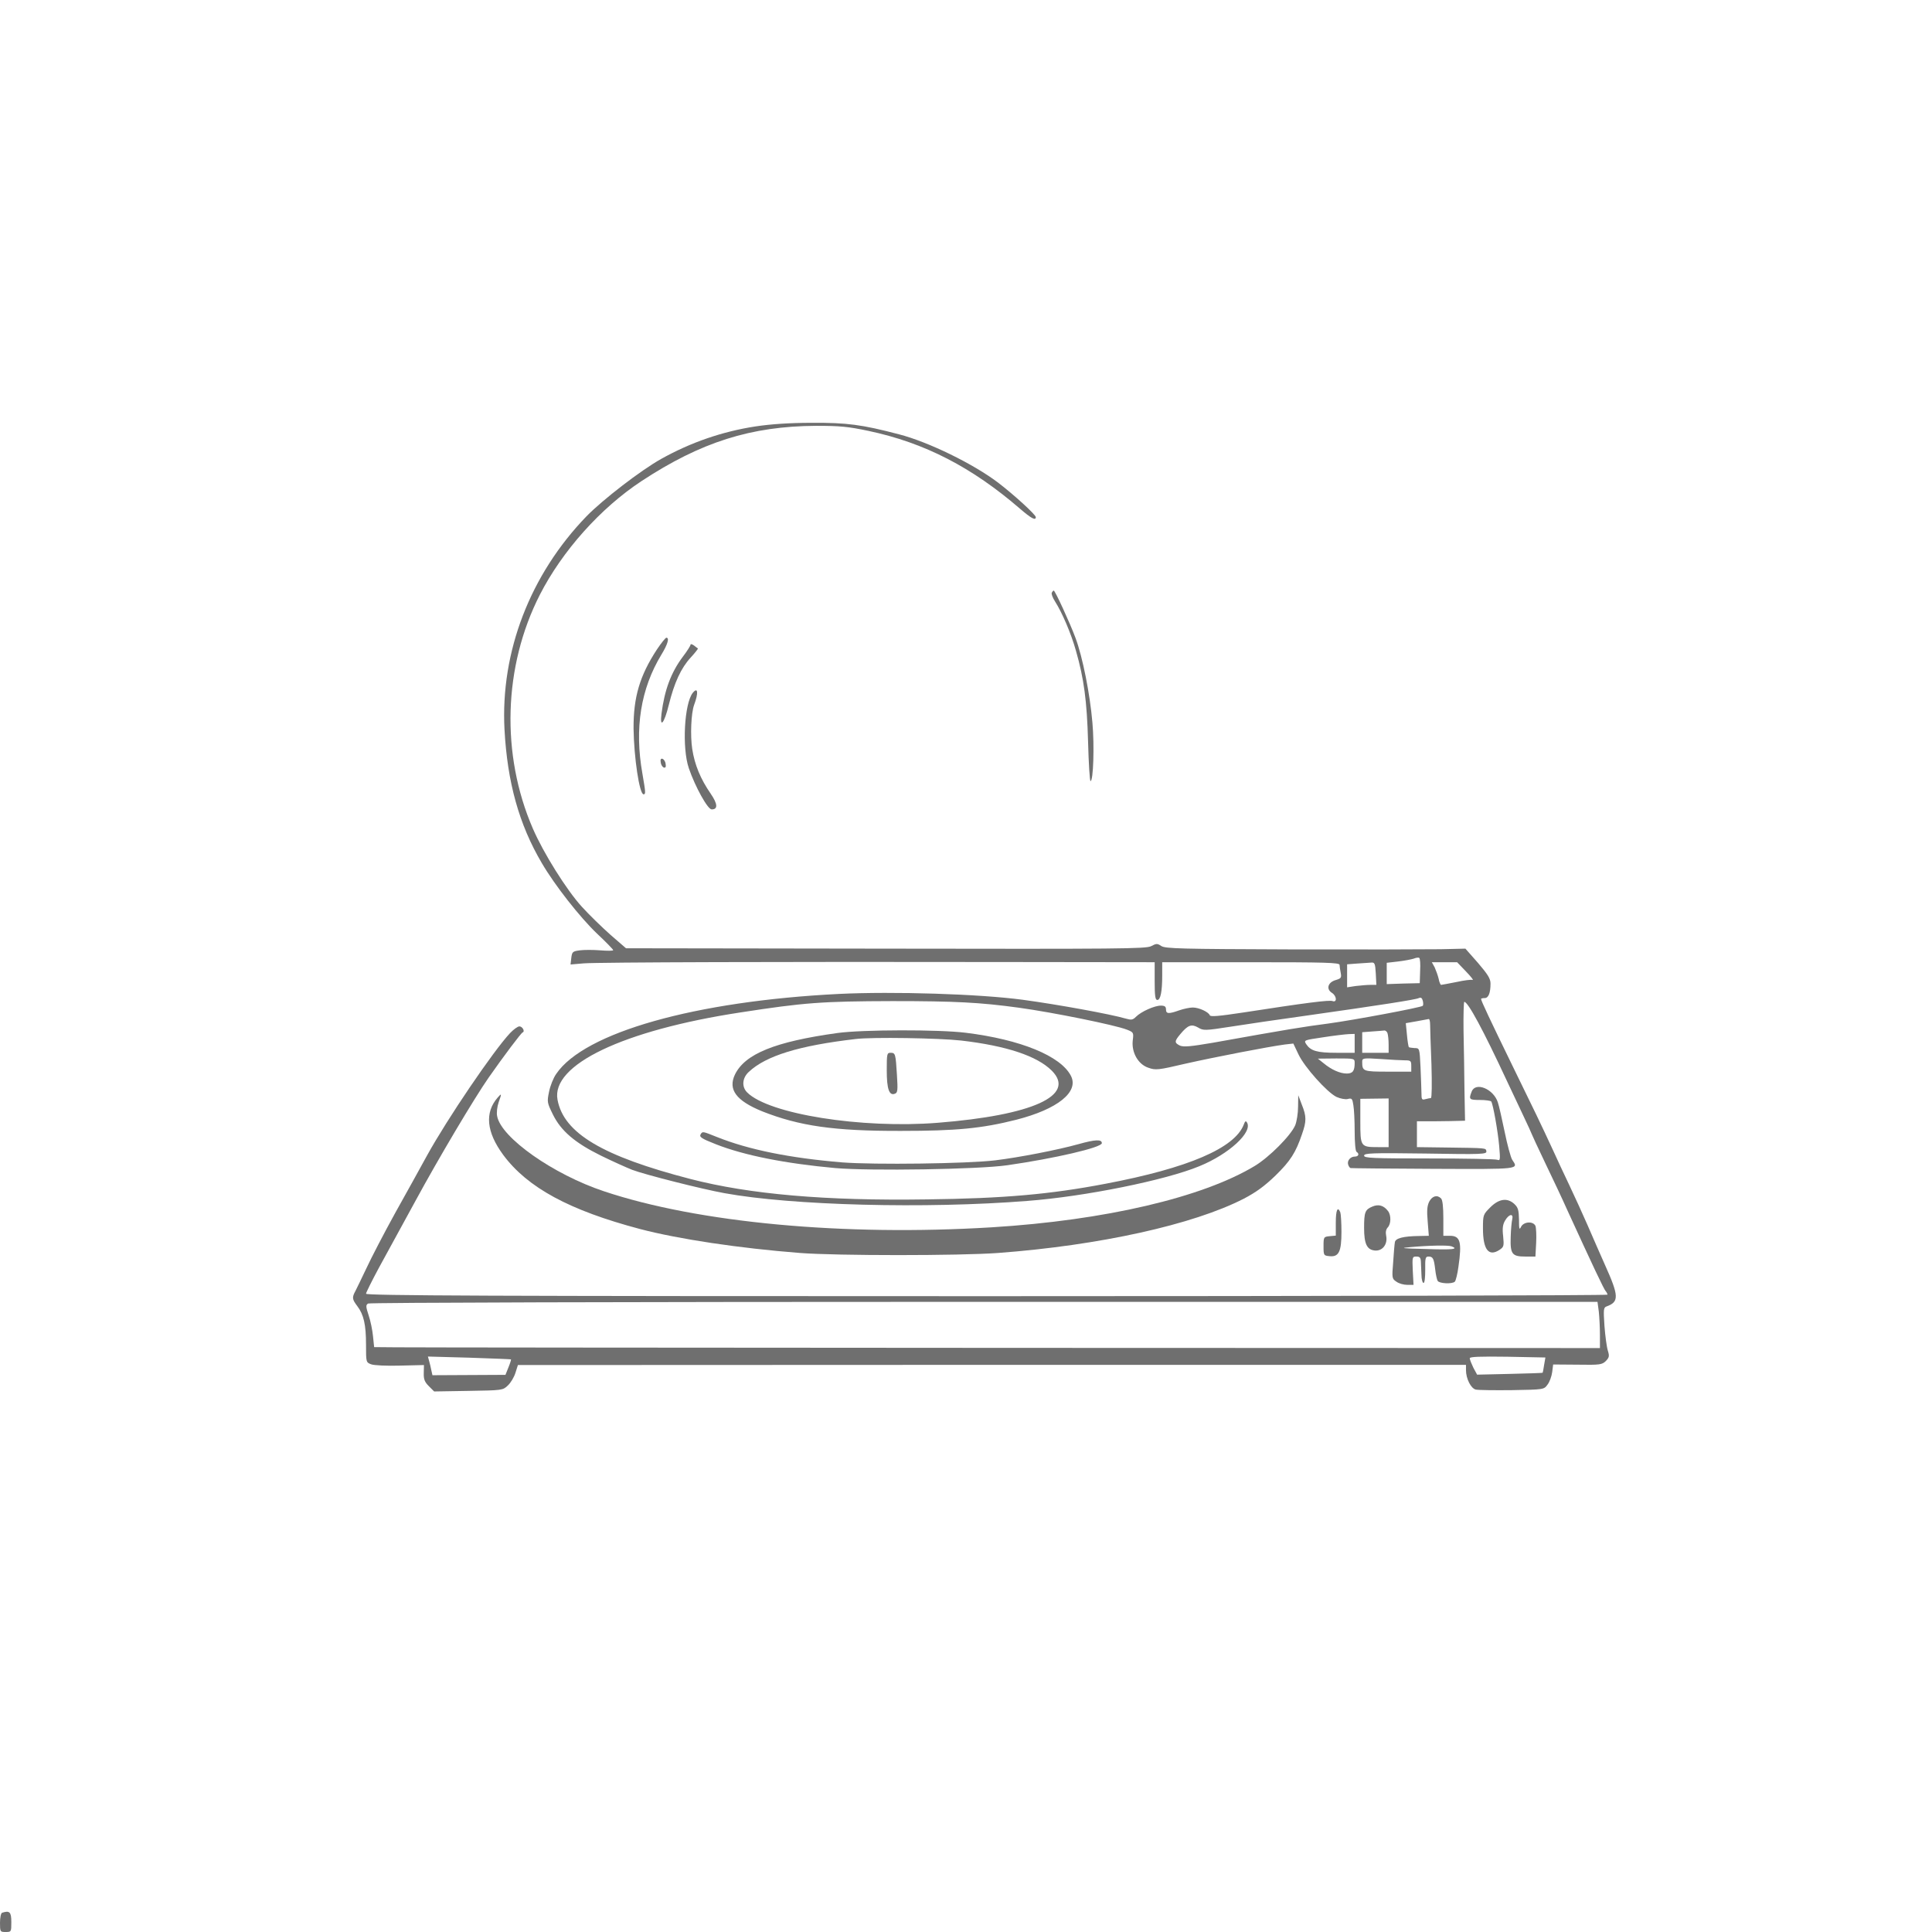 <?xml version="1.0" standalone="no"?>
<!DOCTYPE svg PUBLIC "-//W3C//DTD SVG 20010904//EN"
 "http://www.w3.org/TR/2001/REC-SVG-20010904/DTD/svg10.dtd">
<svg version="1.0" xmlns="http://www.w3.org/2000/svg"
 width="1024pt" height="1024pt" viewBox="0 0 1024 1024"
 preserveAspectRatio="xMidYMid meet">

<g transform="translate(0,1024) scale(0.1,-0.1)"
fill="#6F6F6F" stroke="none">
<path d="M4005 7980 c-177 -27 -344 -85 -500 -172 -109 -61 -310 -216 -396
-304 -299 -309 -457 -719 -435 -1131 15 -279 77 -503 198 -708 69 -118 202
-287 292 -373 47 -44 86 -84 86 -88 0 -4 -31 -4 -68 -1 -38 3 -87 3 -109 0
-38 -5 -41 -8 -45 -40 l-4 -35 70 6 c80 6 1047 9 2234 7 l792 -1 0 -100 c0
-78 3 -100 14 -100 17 0 26 44 26 131 l0 69 470 0 c392 0 470 -2 470 -14 0 -7
3 -27 6 -42 5 -27 2 -30 -28 -39 -40 -12 -50 -47 -19 -67 26 -16 29 -53 4 -44
-16 7 -141 -9 -477 -61 -126 -19 -171 -23 -174 -14 -6 17 -57 41 -90 41 -16 0
-49 -7 -72 -15 -56 -20 -70 -19 -70 5 0 15 -7 20 -27 20 -35 0 -105 -32 -132
-59 -17 -17 -25 -18 -53 -10 -82 24 -362 75 -547 100 -232 31 -685 45 -974 31
-762 -38 -1350 -204 -1499 -424 -15 -21 -32 -64 -38 -95 -11 -53 -10 -58 20
-119 43 -88 117 -151 255 -219 61 -30 135 -63 165 -75 65 -25 368 -102 490
-124 355 -65 1065 -84 1606 -41 304 23 733 110 911 184 157 64 284 181 252
232 -6 10 -10 7 -17 -12 -48 -124 -294 -230 -732 -313 -293 -56 -538 -78 -948
-83 -538 -8 -938 27 -1252 108 -467 121 -672 243 -705 420 -35 185 347 368
970 463 337 52 430 59 805 60 334 0 466 -7 670 -35 182 -25 511 -92 572 -116
36 -14 37 -16 32 -56 -8 -64 28 -128 82 -146 39 -14 51 -13 200 22 156 35 435
89 524 101 l45 5 27 -57 c32 -68 152 -202 202 -226 20 -9 46 -14 59 -11 22 6
25 2 30 -32 4 -21 7 -84 7 -140 0 -57 4 -105 10 -108 16 -10 11 -25 -9 -25
-24 0 -43 -23 -35 -44 3 -9 9 -17 13 -17 3 -1 201 -3 439 -4 464 -2 451 -3
417 48 -8 13 -26 79 -40 148 -14 68 -30 138 -36 156 -23 72 -119 111 -139 57
-16 -41 -13 -44 44 -44 30 0 57 -4 60 -8 10 -17 35 -158 42 -236 6 -73 6 -79
-10 -73 -10 4 -173 7 -362 7 -301 0 -344 2 -344 15 0 13 39 15 326 11 298 -5
325 -4 322 12 -3 18 4 17 -215 20 l-153 2 0 69 0 68 48 0 c26 0 83 0 127 1
l80 2 -3 162 c-1 90 -3 232 -5 316 -1 83 1 152 4 152 20 0 101 -151 224 -415
18 -38 56 -118 84 -178 28 -59 51 -109 51 -111 0 -2 31 -68 69 -148 38 -79 92
-193 119 -254 132 -288 194 -420 203 -428 5 -6 9 -14 9 -18 0 -4 -1480 -8
-3290 -8 -2625 0 -3290 3 -3290 13 0 6 31 68 68 137 38 69 125 229 194 355
122 225 312 545 389 655 79 113 171 235 179 238 14 5 -1 32 -17 32 -9 0 -31
-16 -50 -36 -88 -94 -332 -453 -440 -649 -33 -60 -109 -198 -169 -305 -59
-107 -127 -238 -151 -290 -25 -52 -51 -107 -59 -122 -19 -35 -18 -44 10 -81
34 -45 46 -98 46 -205 0 -91 0 -93 27 -103 15 -6 83 -9 153 -7 l127 3 -1 -42
c-1 -34 5 -48 27 -70 l28 -28 182 3 c180 3 182 3 209 29 15 14 33 44 40 67
l13 41 2513 1 2512 0 0 -28 c0 -45 26 -97 52 -103 13 -3 99 -4 192 -3 169 3
169 3 188 29 11 14 22 44 25 67 l5 40 129 -1 c119 -2 130 0 150 19 18 19 20
26 11 55 -6 19 -14 78 -18 131 -6 90 -5 98 12 104 66 24 65 55 -9 219 -27 60
-68 155 -92 210 -24 55 -68 152 -98 215 -30 63 -68 144 -84 180 -69 149 -102
217 -216 450 -118 242 -167 346 -167 355 0 3 8 5 19 5 20 0 31 26 31 77 0 26
-14 48 -66 109 l-67 76 -131 -3 c-72 -1 -429 -2 -794 -1 -583 2 -666 4 -687
18 -21 14 -26 14 -54 -1 -28 -14 -167 -15 -1407 -13 l-1376 2 -82 71 c-45 40
-114 107 -153 150 -80 88 -203 284 -259 414 -170 393 -156 859 37 1238 119
233 322 460 539 603 315 207 580 291 925 293 127 0 170 -4 279 -27 297 -63
547 -192 803 -413 58 -50 83 -64 83 -44 0 13 -115 118 -200 183 -132 100 -370
216 -525 256 -199 52 -276 62 -462 61 -119 0 -218 -7 -298 -19z m3522 -2886
l-2 -65 -87 -2 -88 -3 0 57 0 56 61 7 c33 4 70 11 82 15 12 5 25 7 29 4 5 -2
7 -33 5 -69z m-235 -14 l3 -60 -31 0 c-17 0 -52 -3 -78 -6 l-46 -7 0 61 0 61
53 4 c28 2 62 4 74 5 19 2 22 -4 25 -58z m478 11 c26 -27 42 -47 35 -45 -6 3
-45 -2 -86 -11 -41 -8 -77 -15 -81 -15 -3 0 -10 15 -13 33 -4 17 -14 44 -21
60 l-15 27 67 0 67 0 47 -49z m-229 -182 c-9 -9 -368 -76 -501 -94 -131 -17
-206 -29 -613 -102 -117 -20 -153 -23 -173 -15 -30 15 -30 23 2 61 40 48 59
55 94 35 28 -17 36 -17 177 5 81 13 254 38 383 56 410 58 595 87 610 95 11 5
17 1 21 -14 3 -11 3 -24 0 -27z m39 -101 c0 -18 3 -113 7 -210 3 -104 2 -178
-3 -178 -5 0 -18 -3 -30 -6 -18 -5 -20 -1 -20 33 0 21 -3 83 -5 138 -5 100 -5
100 -32 100 -14 1 -28 3 -30 5 -2 3 -7 32 -10 66 l-6 61 57 10 c31 6 60 11 65
12 4 0 7 -14 7 -31z m-226 -44 c3 -9 6 -36 6 -60 l0 -44 -70 0 -70 0 0 54 0
55 53 4 c28 2 57 4 63 5 7 1 15 -5 18 -14z m-174 -54 l0 -50 -97 0 c-103 0
-136 10 -160 46 -13 21 -12 21 89 36 57 9 118 16 136 17 l32 1 0 -50z m0 -104
c0 -42 -10 -56 -42 -56 -35 0 -81 20 -123 55 l-30 24 98 1 c96 0 97 0 97 -24z
m268 14 c29 0 32 -3 32 -30 l0 -30 -124 0 c-132 0 -136 2 -136 52 0 20 4 21
98 15 53 -4 112 -7 130 -7z m-88 -331 l0 -129 -56 0 c-93 0 -94 2 -94 138 l0
118 75 1 75 1 0 -129z m1114 -1001 c3 -29 6 -84 6 -123 l0 -70 -3133 1 c-1722
1 -3184 2 -3248 3 l-116 1 -6 58 c-3 31 -13 81 -23 110 -15 46 -16 55 -3 63 8
5 1346 9 3265 9 l3251 0 7 -52z m-5766 -253 c2 -1 -4 -20 -13 -42 l-16 -40
-193 -1 -194 -1 -6 27 c-3 15 -8 37 -12 50 l-6 22 218 -6 c121 -4 220 -8 222
-9z m5476 -30 c-3 -22 -7 -41 -8 -41 0 -1 -79 -4 -174 -6 l-173 -4 -20 37
c-10 21 -19 43 -19 50 0 8 53 10 200 8 l201 -4 -7 -40z"/>
<path d="M5575 7099 c-4 -5 4 -27 17 -47 37 -58 85 -169 111 -262 42 -147 58
-264 64 -482 3 -115 9 -208 13 -208 15 0 21 188 10 310 -13 152 -52 349 -90
450 -29 78 -108 250 -115 250 -2 0 -7 -5 -10 -11z"/>
<path d="M3482 6798 c-91 -139 -125 -253 -124 -420 2 -152 31 -348 53 -348 12
0 11 10 -6 109 -43 241 -9 451 101 632 33 54 43 89 26 89 -5 0 -27 -28 -50
-62z"/>
<path d="M3660 6823 c0 -5 -18 -34 -41 -64 -63 -84 -97 -177 -113 -302 -10
-81 15 -51 39 48 29 117 65 195 116 250 23 25 40 47 38 48 -2 1 -12 9 -21 16
-10 7 -18 9 -18 4z"/>
<path d="M3672 6568 c-45 -56 -58 -292 -21 -400 34 -99 100 -218 121 -218 34
0 32 29 -5 83 -54 78 -85 153 -98 237 -11 72 -6 190 10 234 24 64 20 97 -7 64z"/>
<path d="M3502 6199 c1 -12 9 -24 16 -27 9 -3 13 3 10 19 -1 12 -9 24 -16 27
-9 3 -13 -3 -10 -19z"/>
<path d="M4440 4765 c-333 -46 -492 -111 -545 -221 -37 -79 7 -138 144 -194
197 -78 382 -105 736 -104 294 0 429 13 611 59 220 56 334 148 290 233 -54
105 -266 192 -556 228 -144 18 -548 17 -680 -1z m654 -40 c241 -28 403 -82
481 -160 130 -131 -101 -236 -605 -276 -404 -32 -895 46 -1010 161 -30 30 -26
77 9 109 91 85 265 139 566 174 88 11 443 5 559 -8z"/>
<path d="M4700 4567 c0 -99 13 -136 43 -124 15 5 16 19 11 99 -7 113 -8 118
-34 118 -19 0 -20 -6 -20 -93z"/>
<path d="M2638 4423 c-70 -80 -60 -183 29 -304 129 -174 351 -294 725 -393
206 -54 527 -102 848 -127 195 -15 845 -15 1050 0 537 40 1035 150 1303 288
65 34 110 67 167 122 79 77 108 122 141 220 24 68 24 94 -1 156 l-19 50 -1
-61 c0 -34 -7 -78 -15 -98 -23 -54 -137 -169 -215 -216 -277 -167 -794 -288
-1393 -325 -784 -48 -1557 24 -2056 191 -268 89 -545 284 -566 398 -4 18 0 50
8 74 17 47 16 49 -5 25z"/>
<path d="M3714 4229 c-9 -15 2 -23 81 -54 150 -59 368 -102 632 -126 186 -16
761 -7 912 15 251 36 501 94 501 117 0 21 -34 20 -123 -5 -111 -31 -318 -71
-442 -86 -149 -18 -642 -24 -810 -11 -278 23 -496 67 -666 135 -75 30 -75 30
-85 15z"/>
<path d="M7575 3871 c-11 -23 -13 -47 -8 -105 l6 -76 -49 -1 c-87 -1 -129 -12
-131 -34 -2 -11 -6 -59 -9 -106 -7 -83 -6 -87 17 -102 13 -10 39 -17 57 -17
l34 0 -4 75 c-3 72 -3 75 19 75 18 0 23 -6 24 -27 1 -16 2 -47 3 -70 0 -24 6
-43 11 -43 6 0 9 29 9 70 -1 61 1 70 17 70 24 0 29 -10 36 -69 3 -27 9 -54 13
-60 8 -14 77 -18 91 -4 5 5 14 41 19 79 19 131 10 164 -45 164 l-35 0 0 93 c0
59 -4 97 -12 105 -21 21 -47 13 -63 -17z m119 -237 c39 -15 5 -19 -136 -14
-129 3 -142 5 -83 10 101 9 201 11 219 4z"/>
<path d="M7899 3841 c-38 -38 -39 -40 -39 -112 0 -112 30 -151 87 -114 24 16
25 21 20 73 -5 42 -2 63 11 84 20 34 45 38 37 5 -3 -12 -7 -54 -8 -93 -3 -91
7 -104 78 -104 l53 0 4 73 c2 39 0 80 -4 90 -13 26 -62 22 -76 -5 -9 -19 -11
-13 -11 38 -1 50 -5 64 -24 82 -37 35 -82 29 -128 -17z"/>
<path d="M7274 3845 c-39 -16 -44 -30 -44 -113 0 -85 15 -116 57 -120 40 -4
69 33 60 78 -4 19 -1 34 8 44 18 18 19 65 2 87 -23 30 -50 38 -83 24z"/>
<path d="M7080 3761 l0 -70 -32 -3 c-32 -3 -33 -4 -33 -53 0 -49 1 -50 32 -53
49 -5 63 24 63 129 0 48 -3 94 -6 103 -14 35 -24 12 -24 -53z"/>
<path d="M11 102 c-6 -2 -11 -26 -11 -53 0 -48 1 -49 30 -49 30 0 30 1 30 53
0 53 -9 62 -49 49z"/>
</g>
</svg>
